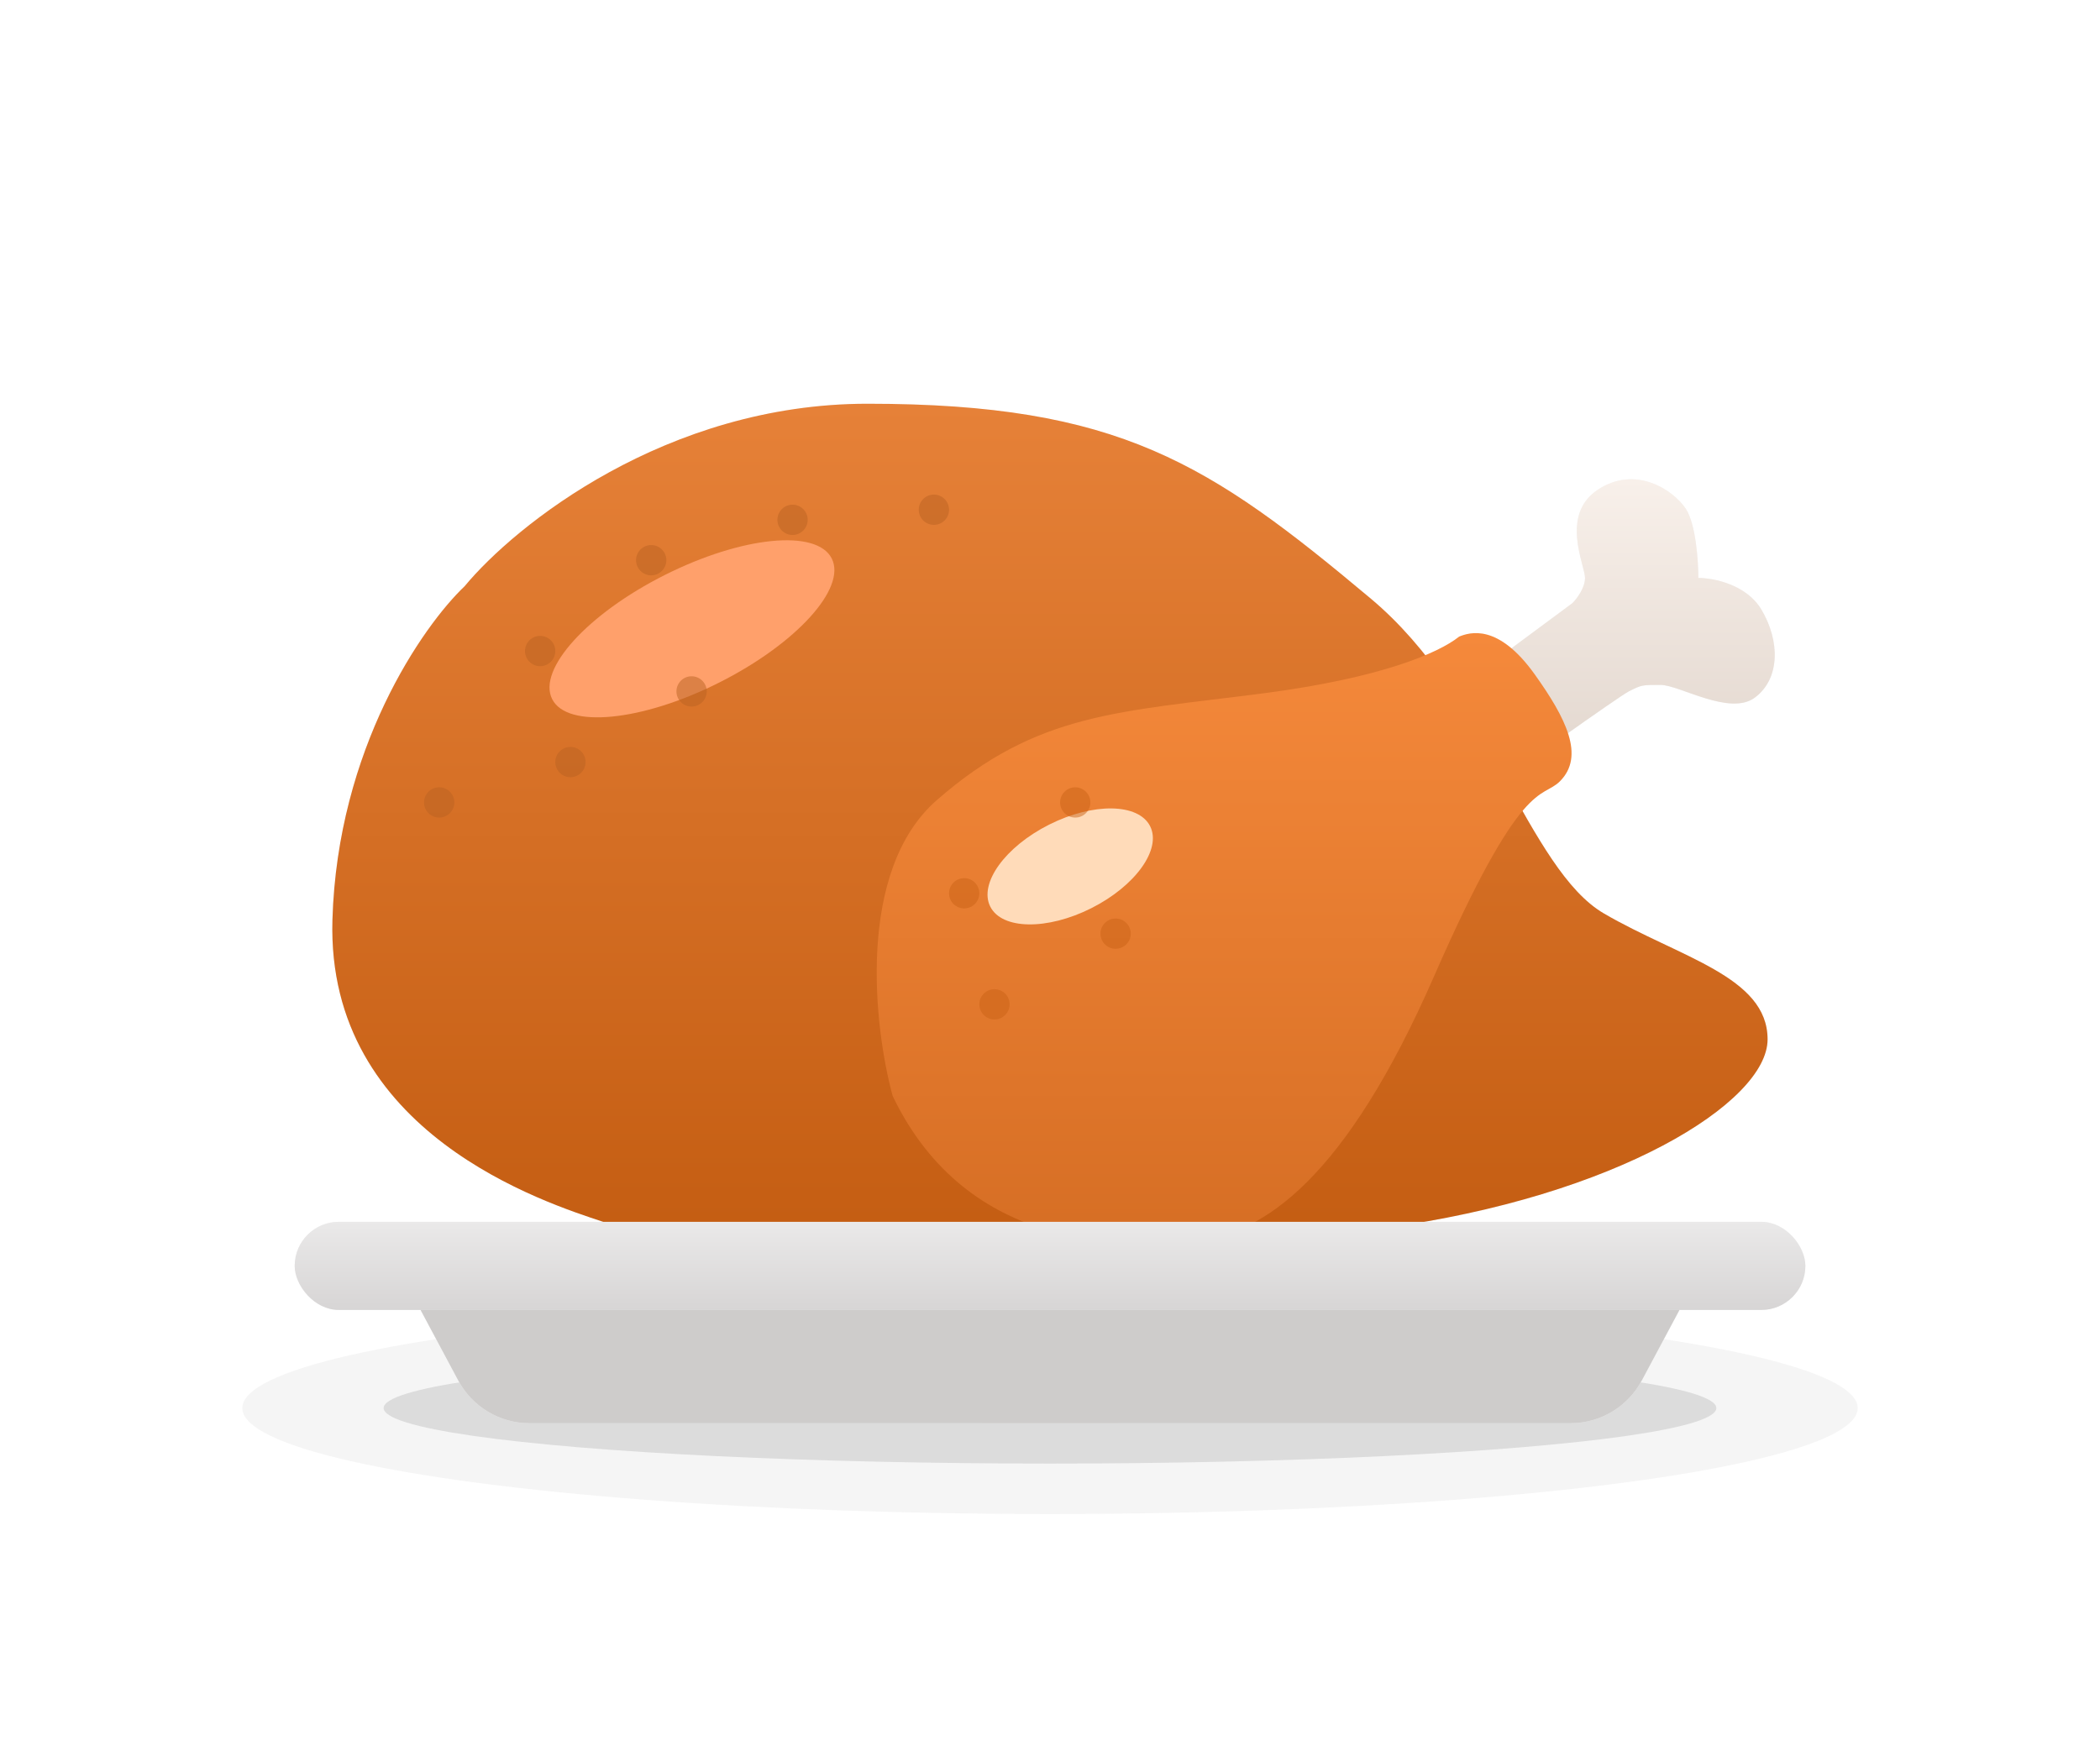 <svg width="208" height="174" viewBox="0 0 208 174" fill="none" xmlns="http://www.w3.org/2000/svg">
<g opacity="0.5" filter="url(#filter0_f_1_8199)">
<ellipse cx="104" cy="139.5" rx="80" ry="10.5" fill="#EBEBEB"/>
</g>
<g opacity="0.7" filter="url(#filter1_f_1_8199)">
<ellipse cx="104" cy="139.5" rx="66" ry="5.5" fill="#D1D1D1"/>
</g>
<g filter="url(#filter2_f_1_8199)">
<ellipse cx="104" cy="139.5" rx="55" ry="1.5" fill="#C8C8C8"/>
</g>
<rect x="29.188" y="121.047" width="149.63" height="8.728" rx="4.364" fill="#F5F5F5"/>
<path d="M41.656 129.781H166.348L162.613 136.773C161.222 139.377 158.509 141.003 155.556 141.003H52.447C49.495 141.003 46.782 139.377 45.391 136.773L41.656 129.781Z" fill="#EFEFEF"/>
<path d="M85.921 40C65.97 40 51.007 52.053 46.02 58.08C41.863 62.029 33.426 74.165 32.927 91.124C32.315 111.943 53.354 118.93 59.421 120.945L59.74 121.051H141.082C161.843 117.452 175.075 108.832 175.075 102.969C175.075 98.395 170.377 96.17 164.919 93.586C162.939 92.648 160.858 91.662 158.865 90.5C155.851 88.741 153.404 84.918 150.798 80.344C147.001 78 144.501 70.5 141.178 64.914C139.573 62.902 137.799 61.005 135.798 59.327C119.792 45.904 110.859 40 85.921 40Z" fill="#F7F5F3"/>
<path d="M155.747 59.756L138.914 72.225L144.525 80.329C149.721 76.588 160.361 68.982 161.359 68.483C162.605 67.86 162.605 67.86 164.476 67.86C166.346 67.86 171.334 70.978 173.828 69.107C176.321 67.236 176.321 63.496 174.451 60.379C172.955 57.885 169.671 57.262 168.217 57.262C168.217 55.599 167.967 51.9 166.97 50.404C165.723 48.534 161.982 46.04 158.241 48.534C154.5 51.028 156.994 56.015 156.994 57.262C156.994 58.26 156.163 59.34 155.747 59.756Z" fill="#F5F5F5"/>
<path d="M92.78 79.282C84.8 86.265 86.546 101.726 88.416 108.584C95.897 124.171 111.484 123.547 118.342 122.924C125.2 122.3 133.305 116.689 142.034 96.739C150.762 76.788 152.685 79.229 154.503 77.412C156.997 74.918 155.126 71.178 152.009 66.813C148.377 61.728 145.567 62.656 144.528 63.072C142.449 64.734 136.672 67.187 125.2 68.683C110.861 70.553 102.756 70.553 92.78 79.282Z" fill="#FBFBFB"/>
<g opacity="0.2">
<circle cx="53.5" cy="64.5" r="1.5" fill="#BEAC9F"/>
<circle cx="95.5" cy="88.5" r="1.5" fill="#BEAC9F"/>
<circle cx="92.5" cy="50.5" r="1.5" fill="#BEAC9F"/>
<circle cx="78.5" cy="51.5" r="1.5" fill="#BEAC9F"/>
<circle cx="56.5" cy="75.5" r="1.5" fill="#BEAC9F"/>
<circle cx="98.5" cy="99.5" r="1.5" fill="#BEAC9F"/>
<circle cx="68.5" cy="68.5" r="1.5" fill="#BEAC9F"/>
<circle cx="110.5" cy="92.5" r="1.5" fill="#BEAC9F"/>
<circle cx="64.5" cy="55.5" r="1.5" fill="#BEAC9F"/>
<circle cx="106.5" cy="79.5" r="1.5" fill="#BEAC9F"/>
<circle cx="43.5" cy="79.5" r="1.5" fill="#BEAC9F"/>
</g>
<mask id="mask0_1_8199" style="mask-type:alpha" maskUnits="userSpaceOnUse" x="2" y="8" width="204" height="227">
<path d="M23.076 10.171C9.45 13.824 2 26.808 2 26.808V234.133H205.733V19.45C205.733 19.45 194.703 9.55 176.536 13.127C158.369 16.704 147.845 20.331 129.86 22.76C111.693 25.214 87.743 20.645 72.955 14.809C57.383 8.663 39.924 5.654 23.076 10.171Z" fill="#F34646"/>
</mask>
<g mask="url(#mask0_1_8199)">
<path d="M85.921 40C65.97 40 51.007 52.053 46.02 58.08C41.863 62.029 33.426 74.165 32.927 91.124C32.304 112.321 54.125 119.179 59.736 121.049C65.347 122.92 113.977 124.79 137.044 121.673C160.112 118.556 175.075 109.204 175.075 102.969C175.075 96.735 166.347 94.864 158.865 90.5C151.384 86.136 147.401 69.059 135.798 59.327C119.792 45.904 110.859 40 85.921 40Z" fill="url(#paint0_linear_1_8199)"/>
<path d="M155.747 59.752L138.914 72.221L144.525 80.325C149.721 76.585 160.361 68.978 161.359 68.48C162.605 67.856 162.605 67.856 164.476 67.856C166.346 67.856 171.334 70.974 173.828 69.103C176.321 67.232 176.321 63.492 174.451 60.375C172.955 57.881 169.671 57.258 168.217 57.258C168.217 55.596 167.967 51.896 166.97 50.4C165.723 48.53 161.982 46.036 158.241 48.53C154.5 51.024 156.994 56.011 156.994 57.258C156.994 58.256 156.163 59.336 155.747 59.752Z" fill="url(#paint1_linear_1_8199)"/>
<path d="M92.78 79.278C84.8 86.261 86.546 101.722 88.416 108.58C95.897 124.167 111.484 123.543 118.342 122.92C125.2 122.296 133.305 116.685 142.034 96.735C150.762 76.784 152.685 79.225 154.503 77.408C156.997 74.914 155.126 71.174 152.009 66.809C148.377 61.724 145.567 62.652 144.528 63.068C142.449 64.731 136.672 67.183 125.2 68.679C110.861 70.549 102.756 70.549 92.78 79.278Z" fill="url(#paint2_linear_1_8199)"/>
<g filter="url(#filter3_f_1_8199)">
<ellipse cx="68.536" cy="62.297" rx="5.971" ry="15.5" transform="rotate(63.313 68.536 62.297)" fill="#FFA06B"/>
</g>
<g filter="url(#filter4_f_1_8199)">
<ellipse cx="106.001" cy="85.838" rx="4.637" ry="8.862" transform="rotate(63.313 106.001 85.838)" fill="#FFDBB9"/>
</g>
<g opacity="0.5">
<circle cx="53.5" cy="64.5" r="1.5" fill="#B96121"/>
<circle cx="95.5" cy="88.5" r="1.5" fill="#CA6215"/>
<circle cx="92.5" cy="50.5" r="1.5" fill="#B96121"/>
<circle cx="78.5" cy="51.5" r="1.5" fill="#B96121"/>
<circle cx="56.5" cy="75.5" r="1.5" fill="#B96121"/>
<circle cx="98.5" cy="99.5" r="1.5" fill="#CA6215"/>
<circle cx="68.5" cy="68.5" r="1.5" fill="#B96121"/>
<circle cx="110.5" cy="92.5" r="1.5" fill="#CA6215"/>
<circle cx="64.5" cy="55.5" r="1.5" fill="#B96121"/>
<circle cx="106.5" cy="79.5" r="1.5" fill="#CA6215"/>
<circle cx="43.5" cy="79.5" r="1.5" fill="#B96121"/>
</g>
<rect x="29.188" y="121.051" width="149.63" height="8.728" rx="4.364" fill="url(#paint3_linear_1_8199)"/>
<path d="M41.656 129.777H166.348L162.613 136.769C161.222 139.373 158.509 141 155.556 141H52.447C49.495 141 46.782 139.373 45.391 136.769L41.656 129.777Z" fill="#CECCCB"/>
</g>
<defs>
<filter id="filter0_f_1_8199" x="0" y="105" width="208" height="69" filterUnits="userSpaceOnUse" color-interpolation-filters="sRGB">
<feFlood flood-opacity="0" result="BackgroundImageFix"/>
<feBlend mode="normal" in="SourceGraphic" in2="BackgroundImageFix" result="shape"/>
<feGaussianBlur stdDeviation="12" result="effect1_foregroundBlur_1_8199"/>
</filter>
<filter id="filter1_f_1_8199" x="22" y="118" width="164" height="43" filterUnits="userSpaceOnUse" color-interpolation-filters="sRGB">
<feFlood flood-opacity="0" result="BackgroundImageFix"/>
<feBlend mode="normal" in="SourceGraphic" in2="BackgroundImageFix" result="shape"/>
<feGaussianBlur stdDeviation="8" result="effect1_foregroundBlur_1_8199"/>
</filter>
<filter id="filter2_f_1_8199" x="45" y="134" width="118" height="11" filterUnits="userSpaceOnUse" color-interpolation-filters="sRGB">
<feFlood flood-opacity="0" result="BackgroundImageFix"/>
<feBlend mode="normal" in="SourceGraphic" in2="BackgroundImageFix" result="shape"/>
<feGaussianBlur stdDeviation="2" result="effect1_foregroundBlur_1_8199"/>
</filter>
<filter id="filter3_f_1_8199" x="30.428" y="29.526" width="76.217" height="65.542" filterUnits="userSpaceOnUse" color-interpolation-filters="sRGB">
<feFlood flood-opacity="0" result="BackgroundImageFix"/>
<feBlend mode="normal" in="SourceGraphic" in2="BackgroundImageFix" result="shape"/>
<feGaussianBlur stdDeviation="12" result="effect1_foregroundBlur_1_8199"/>
</filter>
<filter id="filter4_f_1_8199" x="73.811" y="56.093" width="64.378" height="59.49" filterUnits="userSpaceOnUse" color-interpolation-filters="sRGB">
<feFlood flood-opacity="0" result="BackgroundImageFix"/>
<feBlend mode="normal" in="SourceGraphic" in2="BackgroundImageFix" result="shape"/>
<feGaussianBlur stdDeviation="12" result="effect1_foregroundBlur_1_8199"/>
</filter>
<linearGradient id="paint0_linear_1_8199" x1="103.995" y1="40" x2="103.995" y2="123.34" gradientUnits="userSpaceOnUse">
<stop stop-color="#E68138"/>
<stop offset="1" stop-color="#C45D12"/>
</linearGradient>
<linearGradient id="paint1_linear_1_8199" x1="157.349" y1="47.48" x2="157.349" y2="80.325" gradientUnits="userSpaceOnUse">
<stop stop-color="#F8F0EA"/>
<stop offset="1" stop-color="#DFD3CA"/>
</linearGradient>
<linearGradient id="paint2_linear_1_8199" x1="121.247" y1="62.723" x2="121.247" y2="123.164" gradientUnits="userSpaceOnUse">
<stop stop-color="#F5893B"/>
<stop offset="1" stop-color="#D66E24"/>
</linearGradient>
<linearGradient id="paint3_linear_1_8199" x1="104.002" y1="121.051" x2="104.002" y2="129.779" gradientUnits="userSpaceOnUse">
<stop stop-color="#EAE9E9"/>
<stop offset="1" stop-color="#D7D5D5"/>
</linearGradient>
</defs>
</svg>
